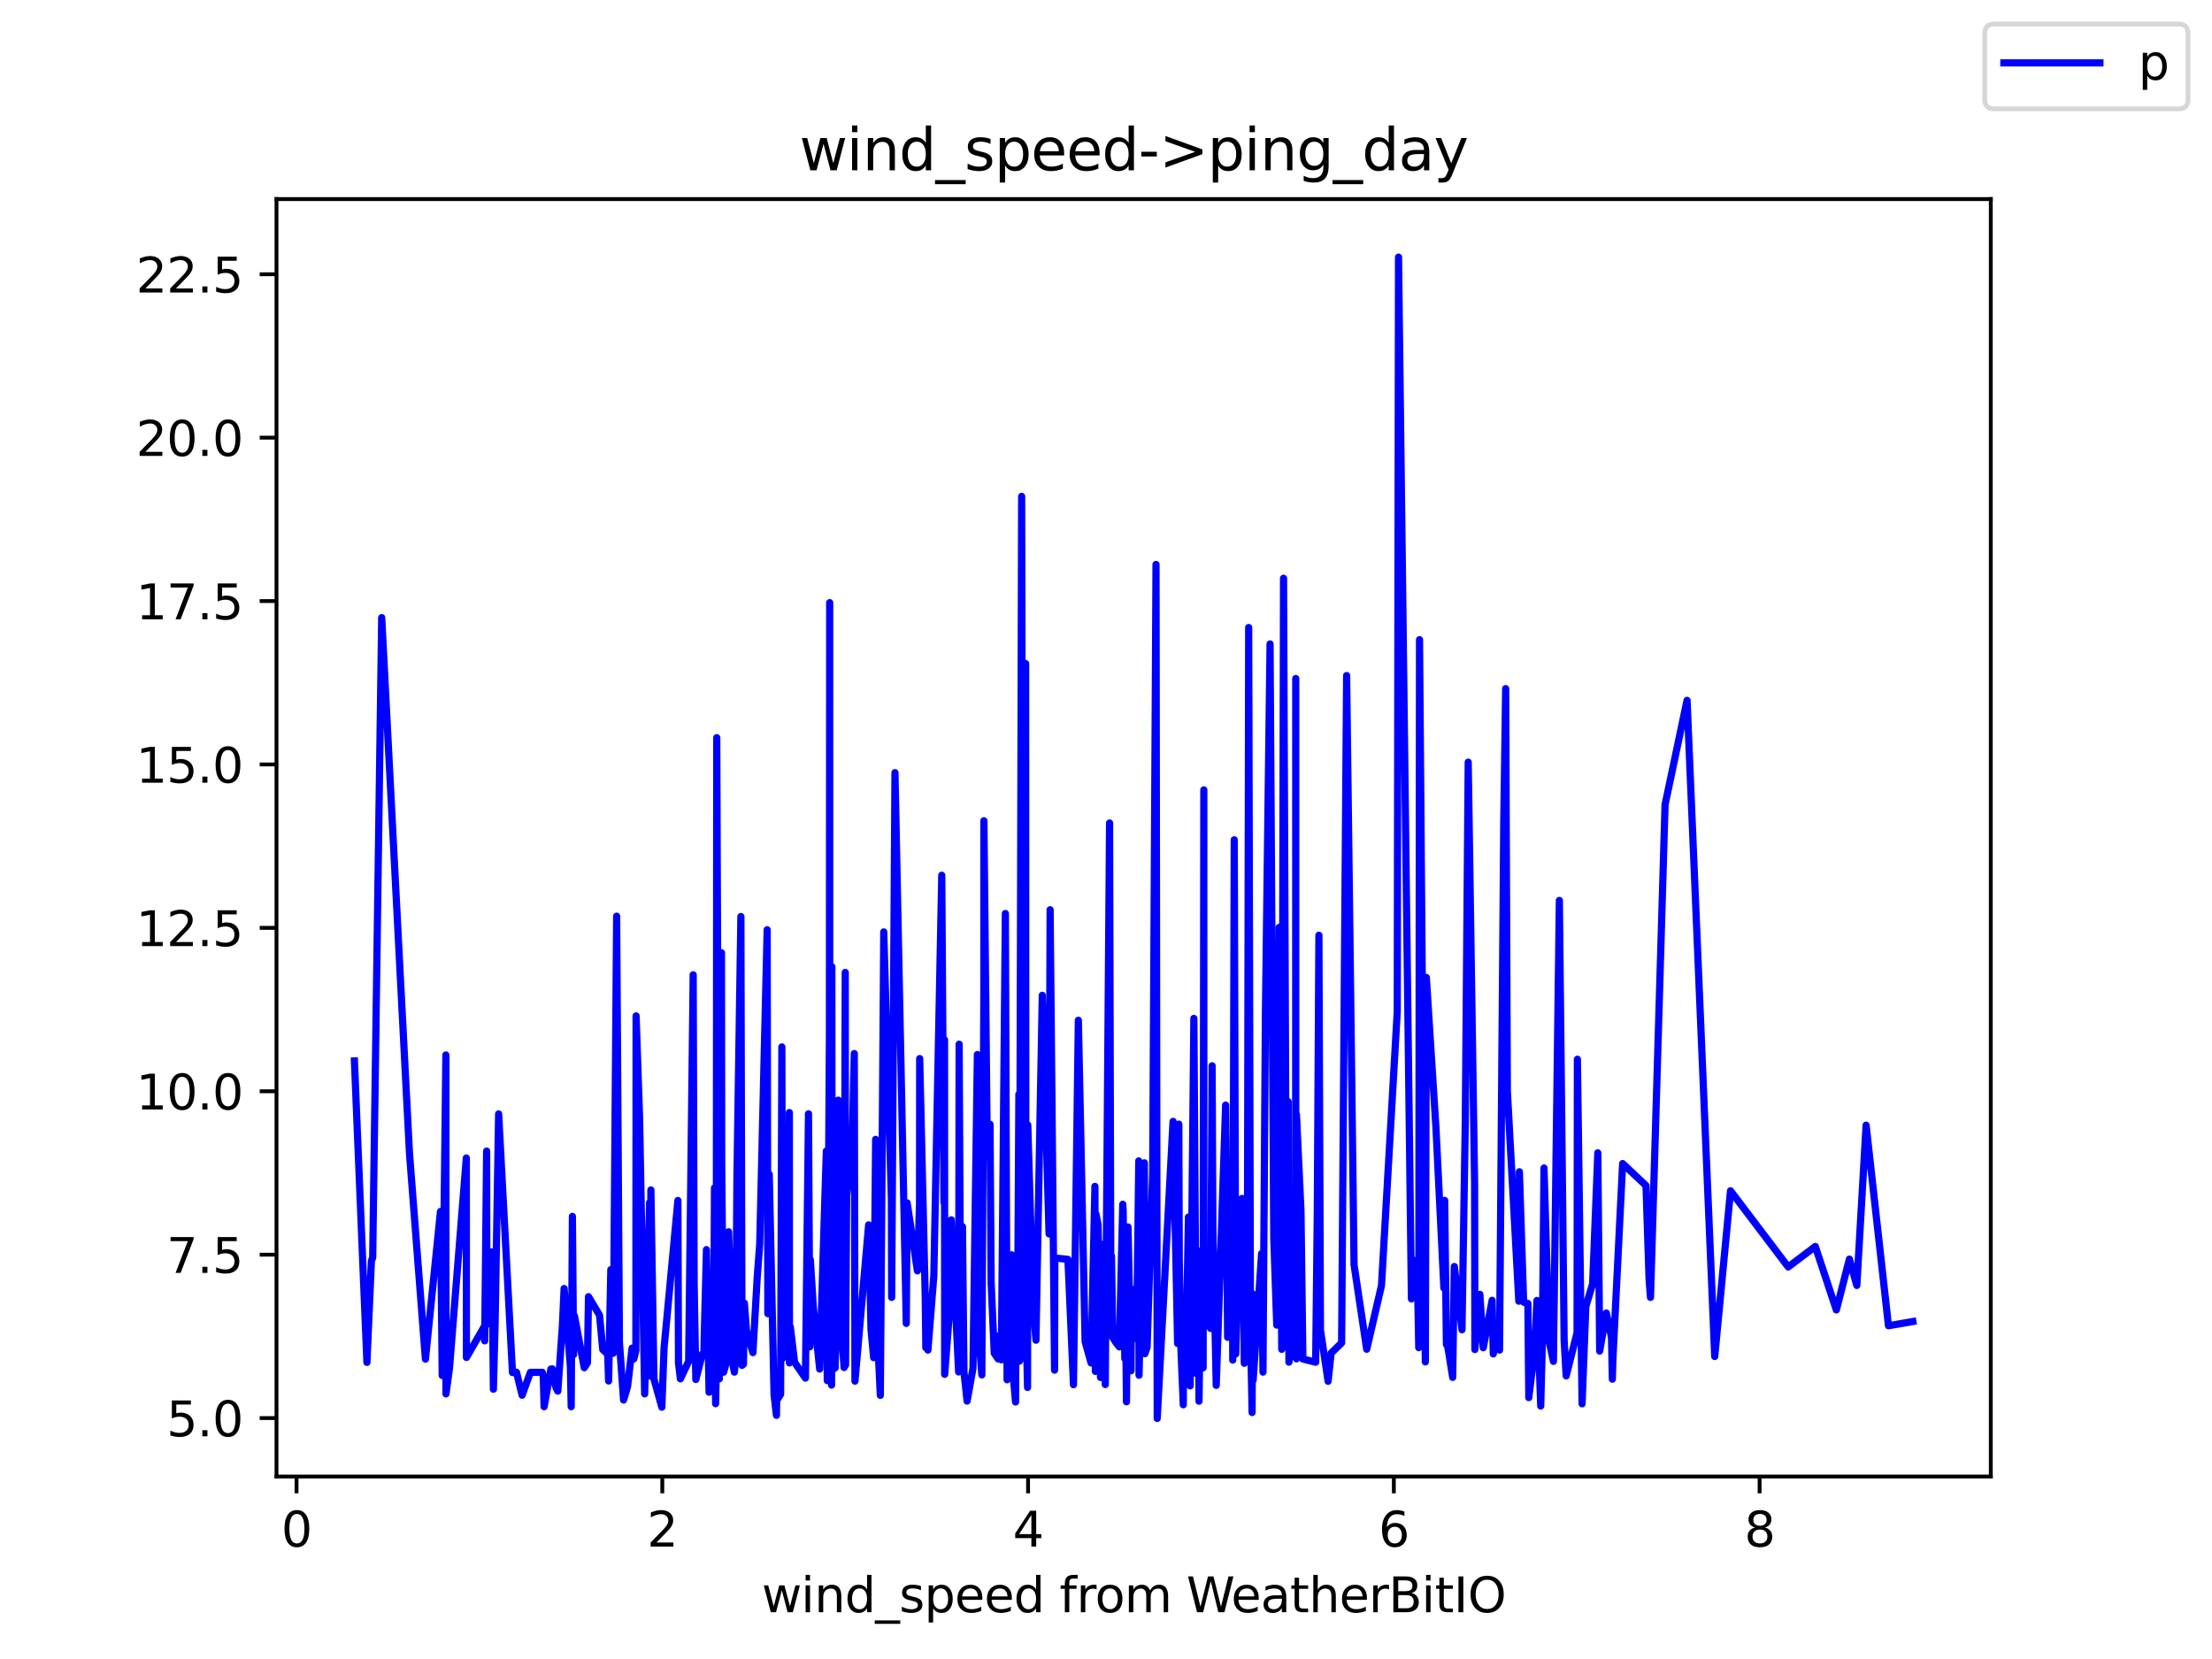 <?xml version="1.0" encoding="utf-8" standalone="no"?>
<!DOCTYPE svg PUBLIC "-//W3C//DTD SVG 1.1//EN"
  "http://www.w3.org/Graphics/SVG/1.1/DTD/svg11.dtd">
<svg height="345.6pt" version="1.1" viewBox="0 0 460.8 345.6" width="460.8pt" xmlns="http://www.w3.org/2000/svg" xmlns:xlink="http://www.w3.org/1999/xlink">
 <defs>
  <style type="text/css">*{stroke-linecap:butt;stroke-linejoin:round;}</style>
 </defs>
 <g id="figure_1">
  <g id="patch_1">
   <path d="M 0 345.6 
L 460.8 345.6 
L 460.8 0 
L 0 0 
z
" style="fill:#ffffff;"/>
  </g>
  <g id="axes_1">
   <g id="patch_2">
    <path d="M 57.6 307.584 
L 414.72 307.584 
L 414.72 41.472 
L 57.6 41.472 
z
" style="fill:#ffffff;"/>
   </g>
   <g id="matplotlib.axis_1">
    <g id="xtick_1">
     <g id="line2d_1">
      <defs>
       <path d="M 0 0 
L 0 3.5 
" id="m13aeeab96c" style="stroke:#000000;stroke-width:0.8;"/>
      </defs>
      <g>
       <use style="stroke:#000000;stroke-width:0.8;" x="61.773" xlink:href="#m13aeeab96c" y="307.584"/>
      </g>
     </g>
     <g id="text_1">
      <!-- 0 -->
      <g transform="translate(58.592 322.182)scale(0.1 -0.1)">
       <defs>
        <path d="M 2034 4250 
Q 1547 4250 1301 3770 
Q 1056 3291 1056 2328 
Q 1056 1369 1301 889 
Q 1547 409 2034 409 
Q 2525 409 2770 889 
Q 3016 1369 3016 2328 
Q 3016 3291 2770 3770 
Q 2525 4250 2034 4250 
z
M 2034 4750 
Q 2819 4750 3233 4129 
Q 3647 3509 3647 2328 
Q 3647 1150 3233 529 
Q 2819 -91 2034 -91 
Q 1250 -91 836 529 
Q 422 1150 422 2328 
Q 422 3509 836 4129 
Q 1250 4750 2034 4750 
z
" id="DejaVuSans-30" transform="scale(0.016)"/>
       </defs>
       <use xlink:href="#DejaVuSans-30"/>
      </g>
     </g>
    </g>
    <g id="xtick_2">
     <g id="line2d_2">
      <g>
       <use style="stroke:#000000;stroke-width:0.8;" x="137.969" xlink:href="#m13aeeab96c" y="307.584"/>
      </g>
     </g>
     <g id="text_2">
      <!-- 2 -->
      <g transform="translate(134.788 322.182)scale(0.1 -0.1)">
       <defs>
        <path d="M 1228 531 
L 3431 531 
L 3431 0 
L 469 0 
L 469 531 
Q 828 903 1448 1529 
Q 2069 2156 2228 2338 
Q 2531 2678 2651 2914 
Q 2772 3150 2772 3378 
Q 2772 3750 2511 3984 
Q 2250 4219 1831 4219 
Q 1534 4219 1204 4116 
Q 875 4013 500 3803 
L 500 4441 
Q 881 4594 1212 4672 
Q 1544 4750 1819 4750 
Q 2544 4750 2975 4387 
Q 3406 4025 3406 3419 
Q 3406 3131 3298 2873 
Q 3191 2616 2906 2266 
Q 2828 2175 2409 1742 
Q 1991 1309 1228 531 
z
" id="DejaVuSans-32" transform="scale(0.016)"/>
       </defs>
       <use xlink:href="#DejaVuSans-32"/>
      </g>
     </g>
    </g>
    <g id="xtick_3">
     <g id="line2d_3">
      <g>
       <use style="stroke:#000000;stroke-width:0.8;" x="214.165" xlink:href="#m13aeeab96c" y="307.584"/>
      </g>
     </g>
     <g id="text_3">
      <!-- 4 -->
      <g transform="translate(210.984 322.182)scale(0.1 -0.1)">
       <defs>
        <path d="M 2419 4116 
L 825 1625 
L 2419 1625 
L 2419 4116 
z
M 2253 4666 
L 3047 4666 
L 3047 1625 
L 3713 1625 
L 3713 1100 
L 3047 1100 
L 3047 0 
L 2419 0 
L 2419 1100 
L 313 1100 
L 313 1709 
L 2253 4666 
z
" id="DejaVuSans-34" transform="scale(0.016)"/>
       </defs>
       <use xlink:href="#DejaVuSans-34"/>
      </g>
     </g>
    </g>
    <g id="xtick_4">
     <g id="line2d_4">
      <g>
       <use style="stroke:#000000;stroke-width:0.8;" x="290.361" xlink:href="#m13aeeab96c" y="307.584"/>
      </g>
     </g>
     <g id="text_4">
      <!-- 6 -->
      <g transform="translate(287.18 322.182)scale(0.1 -0.1)">
       <defs>
        <path d="M 2113 2584 
Q 1688 2584 1439 2293 
Q 1191 2003 1191 1497 
Q 1191 994 1439 701 
Q 1688 409 2113 409 
Q 2538 409 2786 701 
Q 3034 994 3034 1497 
Q 3034 2003 2786 2293 
Q 2538 2584 2113 2584 
z
M 3366 4563 
L 3366 3988 
Q 3128 4100 2886 4159 
Q 2644 4219 2406 4219 
Q 1781 4219 1451 3797 
Q 1122 3375 1075 2522 
Q 1259 2794 1537 2939 
Q 1816 3084 2150 3084 
Q 2853 3084 3261 2657 
Q 3669 2231 3669 1497 
Q 3669 778 3244 343 
Q 2819 -91 2113 -91 
Q 1303 -91 875 529 
Q 447 1150 447 2328 
Q 447 3434 972 4092 
Q 1497 4750 2381 4750 
Q 2619 4750 2861 4703 
Q 3103 4656 3366 4563 
z
" id="DejaVuSans-36" transform="scale(0.016)"/>
       </defs>
       <use xlink:href="#DejaVuSans-36"/>
      </g>
     </g>
    </g>
    <g id="xtick_5">
     <g id="line2d_5">
      <g>
       <use style="stroke:#000000;stroke-width:0.8;" x="366.557" xlink:href="#m13aeeab96c" y="307.584"/>
      </g>
     </g>
     <g id="text_5">
      <!-- 8 -->
      <g transform="translate(363.376 322.182)scale(0.1 -0.1)">
       <defs>
        <path d="M 2034 2216 
Q 1584 2216 1326 1975 
Q 1069 1734 1069 1313 
Q 1069 891 1326 650 
Q 1584 409 2034 409 
Q 2484 409 2743 651 
Q 3003 894 3003 1313 
Q 3003 1734 2745 1975 
Q 2488 2216 2034 2216 
z
M 1403 2484 
Q 997 2584 770 2862 
Q 544 3141 544 3541 
Q 544 4100 942 4425 
Q 1341 4750 2034 4750 
Q 2731 4750 3128 4425 
Q 3525 4100 3525 3541 
Q 3525 3141 3298 2862 
Q 3072 2584 2669 2484 
Q 3125 2378 3379 2068 
Q 3634 1759 3634 1313 
Q 3634 634 3220 271 
Q 2806 -91 2034 -91 
Q 1263 -91 848 271 
Q 434 634 434 1313 
Q 434 1759 690 2068 
Q 947 2378 1403 2484 
z
M 1172 3481 
Q 1172 3119 1398 2916 
Q 1625 2713 2034 2713 
Q 2441 2713 2670 2916 
Q 2900 3119 2900 3481 
Q 2900 3844 2670 4047 
Q 2441 4250 2034 4250 
Q 1625 4250 1398 4047 
Q 1172 3844 1172 3481 
z
" id="DejaVuSans-38" transform="scale(0.016)"/>
       </defs>
       <use xlink:href="#DejaVuSans-38"/>
      </g>
     </g>
    </g>
    <g id="text_6">
     <!-- wind_speed from WeatherBitIO -->
     <g transform="translate(158.68 335.861)scale(0.1 -0.1)">
      <defs>
       <path d="M 269 3500 
L 844 3500 
L 1563 769 
L 2278 3500 
L 2956 3500 
L 3675 769 
L 4391 3500 
L 4966 3500 
L 4050 0 
L 3372 0 
L 2619 2869 
L 1863 0 
L 1184 0 
L 269 3500 
z
" id="DejaVuSans-77" transform="scale(0.016)"/>
       <path d="M 603 3500 
L 1178 3500 
L 1178 0 
L 603 0 
L 603 3500 
z
M 603 4863 
L 1178 4863 
L 1178 4134 
L 603 4134 
L 603 4863 
z
" id="DejaVuSans-69" transform="scale(0.016)"/>
       <path d="M 3513 2113 
L 3513 0 
L 2938 0 
L 2938 2094 
Q 2938 2591 2744 2837 
Q 2550 3084 2163 3084 
Q 1697 3084 1428 2787 
Q 1159 2491 1159 1978 
L 1159 0 
L 581 0 
L 581 3500 
L 1159 3500 
L 1159 2956 
Q 1366 3272 1645 3428 
Q 1925 3584 2291 3584 
Q 2894 3584 3203 3211 
Q 3513 2838 3513 2113 
z
" id="DejaVuSans-6e" transform="scale(0.016)"/>
       <path d="M 2906 2969 
L 2906 4863 
L 3481 4863 
L 3481 0 
L 2906 0 
L 2906 525 
Q 2725 213 2448 61 
Q 2172 -91 1784 -91 
Q 1150 -91 751 415 
Q 353 922 353 1747 
Q 353 2572 751 3078 
Q 1150 3584 1784 3584 
Q 2172 3584 2448 3432 
Q 2725 3281 2906 2969 
z
M 947 1747 
Q 947 1113 1208 752 
Q 1469 391 1925 391 
Q 2381 391 2643 752 
Q 2906 1113 2906 1747 
Q 2906 2381 2643 2742 
Q 2381 3103 1925 3103 
Q 1469 3103 1208 2742 
Q 947 2381 947 1747 
z
" id="DejaVuSans-64" transform="scale(0.016)"/>
       <path d="M 3263 -1063 
L 3263 -1509 
L -63 -1509 
L -63 -1063 
L 3263 -1063 
z
" id="DejaVuSans-5f" transform="scale(0.016)"/>
       <path d="M 2834 3397 
L 2834 2853 
Q 2591 2978 2328 3040 
Q 2066 3103 1784 3103 
Q 1356 3103 1142 2972 
Q 928 2841 928 2578 
Q 928 2378 1081 2264 
Q 1234 2150 1697 2047 
L 1894 2003 
Q 2506 1872 2764 1633 
Q 3022 1394 3022 966 
Q 3022 478 2636 193 
Q 2250 -91 1575 -91 
Q 1294 -91 989 -36 
Q 684 19 347 128 
L 347 722 
Q 666 556 975 473 
Q 1284 391 1588 391 
Q 1994 391 2212 530 
Q 2431 669 2431 922 
Q 2431 1156 2273 1281 
Q 2116 1406 1581 1522 
L 1381 1569 
Q 847 1681 609 1914 
Q 372 2147 372 2553 
Q 372 3047 722 3315 
Q 1072 3584 1716 3584 
Q 2034 3584 2315 3537 
Q 2597 3491 2834 3397 
z
" id="DejaVuSans-73" transform="scale(0.016)"/>
       <path d="M 1159 525 
L 1159 -1331 
L 581 -1331 
L 581 3500 
L 1159 3500 
L 1159 2969 
Q 1341 3281 1617 3432 
Q 1894 3584 2278 3584 
Q 2916 3584 3314 3078 
Q 3713 2572 3713 1747 
Q 3713 922 3314 415 
Q 2916 -91 2278 -91 
Q 1894 -91 1617 61 
Q 1341 213 1159 525 
z
M 3116 1747 
Q 3116 2381 2855 2742 
Q 2594 3103 2138 3103 
Q 1681 3103 1420 2742 
Q 1159 2381 1159 1747 
Q 1159 1113 1420 752 
Q 1681 391 2138 391 
Q 2594 391 2855 752 
Q 3116 1113 3116 1747 
z
" id="DejaVuSans-70" transform="scale(0.016)"/>
       <path d="M 3597 1894 
L 3597 1613 
L 953 1613 
Q 991 1019 1311 708 
Q 1631 397 2203 397 
Q 2534 397 2845 478 
Q 3156 559 3463 722 
L 3463 178 
Q 3153 47 2828 -22 
Q 2503 -91 2169 -91 
Q 1331 -91 842 396 
Q 353 884 353 1716 
Q 353 2575 817 3079 
Q 1281 3584 2069 3584 
Q 2775 3584 3186 3129 
Q 3597 2675 3597 1894 
z
M 3022 2063 
Q 3016 2534 2758 2815 
Q 2500 3097 2075 3097 
Q 1594 3097 1305 2825 
Q 1016 2553 972 2059 
L 3022 2063 
z
" id="DejaVuSans-65" transform="scale(0.016)"/>
       <path id="DejaVuSans-20" transform="scale(0.016)"/>
       <path d="M 2375 4863 
L 2375 4384 
L 1825 4384 
Q 1516 4384 1395 4259 
Q 1275 4134 1275 3809 
L 1275 3500 
L 2222 3500 
L 2222 3053 
L 1275 3053 
L 1275 0 
L 697 0 
L 697 3053 
L 147 3053 
L 147 3500 
L 697 3500 
L 697 3744 
Q 697 4328 969 4595 
Q 1241 4863 1831 4863 
L 2375 4863 
z
" id="DejaVuSans-66" transform="scale(0.016)"/>
       <path d="M 2631 2963 
Q 2534 3019 2420 3045 
Q 2306 3072 2169 3072 
Q 1681 3072 1420 2755 
Q 1159 2438 1159 1844 
L 1159 0 
L 581 0 
L 581 3500 
L 1159 3500 
L 1159 2956 
Q 1341 3275 1631 3429 
Q 1922 3584 2338 3584 
Q 2397 3584 2469 3576 
Q 2541 3569 2628 3553 
L 2631 2963 
z
" id="DejaVuSans-72" transform="scale(0.016)"/>
       <path d="M 1959 3097 
Q 1497 3097 1228 2736 
Q 959 2375 959 1747 
Q 959 1119 1226 758 
Q 1494 397 1959 397 
Q 2419 397 2687 759 
Q 2956 1122 2956 1747 
Q 2956 2369 2687 2733 
Q 2419 3097 1959 3097 
z
M 1959 3584 
Q 2709 3584 3137 3096 
Q 3566 2609 3566 1747 
Q 3566 888 3137 398 
Q 2709 -91 1959 -91 
Q 1206 -91 779 398 
Q 353 888 353 1747 
Q 353 2609 779 3096 
Q 1206 3584 1959 3584 
z
" id="DejaVuSans-6f" transform="scale(0.016)"/>
       <path d="M 3328 2828 
Q 3544 3216 3844 3400 
Q 4144 3584 4550 3584 
Q 5097 3584 5394 3201 
Q 5691 2819 5691 2113 
L 5691 0 
L 5113 0 
L 5113 2094 
Q 5113 2597 4934 2840 
Q 4756 3084 4391 3084 
Q 3944 3084 3684 2787 
Q 3425 2491 3425 1978 
L 3425 0 
L 2847 0 
L 2847 2094 
Q 2847 2600 2669 2842 
Q 2491 3084 2119 3084 
Q 1678 3084 1418 2786 
Q 1159 2488 1159 1978 
L 1159 0 
L 581 0 
L 581 3500 
L 1159 3500 
L 1159 2956 
Q 1356 3278 1631 3431 
Q 1906 3584 2284 3584 
Q 2666 3584 2933 3390 
Q 3200 3197 3328 2828 
z
" id="DejaVuSans-6d" transform="scale(0.016)"/>
       <path d="M 213 4666 
L 850 4666 
L 1831 722 
L 2809 4666 
L 3519 4666 
L 4500 722 
L 5478 4666 
L 6119 4666 
L 4947 0 
L 4153 0 
L 3169 4050 
L 2175 0 
L 1381 0 
L 213 4666 
z
" id="DejaVuSans-57" transform="scale(0.016)"/>
       <path d="M 2194 1759 
Q 1497 1759 1228 1600 
Q 959 1441 959 1056 
Q 959 750 1161 570 
Q 1363 391 1709 391 
Q 2188 391 2477 730 
Q 2766 1069 2766 1631 
L 2766 1759 
L 2194 1759 
z
M 3341 1997 
L 3341 0 
L 2766 0 
L 2766 531 
Q 2569 213 2275 61 
Q 1981 -91 1556 -91 
Q 1019 -91 701 211 
Q 384 513 384 1019 
Q 384 1609 779 1909 
Q 1175 2209 1959 2209 
L 2766 2209 
L 2766 2266 
Q 2766 2663 2505 2880 
Q 2244 3097 1772 3097 
Q 1472 3097 1187 3025 
Q 903 2953 641 2809 
L 641 3341 
Q 956 3463 1253 3523 
Q 1550 3584 1831 3584 
Q 2591 3584 2966 3190 
Q 3341 2797 3341 1997 
z
" id="DejaVuSans-61" transform="scale(0.016)"/>
       <path d="M 1172 4494 
L 1172 3500 
L 2356 3500 
L 2356 3053 
L 1172 3053 
L 1172 1153 
Q 1172 725 1289 603 
Q 1406 481 1766 481 
L 2356 481 
L 2356 0 
L 1766 0 
Q 1100 0 847 248 
Q 594 497 594 1153 
L 594 3053 
L 172 3053 
L 172 3500 
L 594 3500 
L 594 4494 
L 1172 4494 
z
" id="DejaVuSans-74" transform="scale(0.016)"/>
       <path d="M 3513 2113 
L 3513 0 
L 2938 0 
L 2938 2094 
Q 2938 2591 2744 2837 
Q 2550 3084 2163 3084 
Q 1697 3084 1428 2787 
Q 1159 2491 1159 1978 
L 1159 0 
L 581 0 
L 581 4863 
L 1159 4863 
L 1159 2956 
Q 1366 3272 1645 3428 
Q 1925 3584 2291 3584 
Q 2894 3584 3203 3211 
Q 3513 2838 3513 2113 
z
" id="DejaVuSans-68" transform="scale(0.016)"/>
       <path d="M 1259 2228 
L 1259 519 
L 2272 519 
Q 2781 519 3026 730 
Q 3272 941 3272 1375 
Q 3272 1813 3026 2020 
Q 2781 2228 2272 2228 
L 1259 2228 
z
M 1259 4147 
L 1259 2741 
L 2194 2741 
Q 2656 2741 2882 2914 
Q 3109 3088 3109 3444 
Q 3109 3797 2882 3972 
Q 2656 4147 2194 4147 
L 1259 4147 
z
M 628 4666 
L 2241 4666 
Q 2963 4666 3353 4366 
Q 3744 4066 3744 3513 
Q 3744 3084 3544 2831 
Q 3344 2578 2956 2516 
Q 3422 2416 3680 2098 
Q 3938 1781 3938 1306 
Q 3938 681 3513 340 
Q 3088 0 2303 0 
L 628 0 
L 628 4666 
z
" id="DejaVuSans-42" transform="scale(0.016)"/>
       <path d="M 628 4666 
L 1259 4666 
L 1259 0 
L 628 0 
L 628 4666 
z
" id="DejaVuSans-49" transform="scale(0.016)"/>
       <path d="M 2522 4238 
Q 1834 4238 1429 3725 
Q 1025 3213 1025 2328 
Q 1025 1447 1429 934 
Q 1834 422 2522 422 
Q 3209 422 3611 934 
Q 4013 1447 4013 2328 
Q 4013 3213 3611 3725 
Q 3209 4238 2522 4238 
z
M 2522 4750 
Q 3503 4750 4090 4092 
Q 4678 3434 4678 2328 
Q 4678 1225 4090 567 
Q 3503 -91 2522 -91 
Q 1538 -91 948 565 
Q 359 1222 359 2328 
Q 359 3434 948 4092 
Q 1538 4750 2522 4750 
z
" id="DejaVuSans-4f" transform="scale(0.016)"/>
      </defs>
      <use xlink:href="#DejaVuSans-77"/>
      <use x="81.787" xlink:href="#DejaVuSans-69"/>
      <use x="109.57" xlink:href="#DejaVuSans-6e"/>
      <use x="172.949" xlink:href="#DejaVuSans-64"/>
      <use x="236.426" xlink:href="#DejaVuSans-5f"/>
      <use x="286.426" xlink:href="#DejaVuSans-73"/>
      <use x="338.525" xlink:href="#DejaVuSans-70"/>
      <use x="402.002" xlink:href="#DejaVuSans-65"/>
      <use x="463.525" xlink:href="#DejaVuSans-65"/>
      <use x="525.049" xlink:href="#DejaVuSans-64"/>
      <use x="588.525" xlink:href="#DejaVuSans-20"/>
      <use x="620.312" xlink:href="#DejaVuSans-66"/>
      <use x="655.518" xlink:href="#DejaVuSans-72"/>
      <use x="694.381" xlink:href="#DejaVuSans-6f"/>
      <use x="755.562" xlink:href="#DejaVuSans-6d"/>
      <use x="852.975" xlink:href="#DejaVuSans-20"/>
      <use x="884.762" xlink:href="#DejaVuSans-57"/>
      <use x="977.764" xlink:href="#DejaVuSans-65"/>
      <use x="1039.287" xlink:href="#DejaVuSans-61"/>
      <use x="1100.566" xlink:href="#DejaVuSans-74"/>
      <use x="1139.775" xlink:href="#DejaVuSans-68"/>
      <use x="1203.154" xlink:href="#DejaVuSans-65"/>
      <use x="1264.678" xlink:href="#DejaVuSans-72"/>
      <use x="1305.791" xlink:href="#DejaVuSans-42"/>
      <use x="1374.395" xlink:href="#DejaVuSans-69"/>
      <use x="1402.178" xlink:href="#DejaVuSans-74"/>
      <use x="1441.387" xlink:href="#DejaVuSans-49"/>
      <use x="1470.879" xlink:href="#DejaVuSans-4f"/>
     </g>
    </g>
   </g>
   <g id="matplotlib.axis_2">
    <g id="ytick_1">
     <g id="line2d_6">
      <defs>
       <path d="M 0 0 
L -3.5 0 
" id="md3e35b56b6" style="stroke:#000000;stroke-width:0.8;"/>
      </defs>
      <g>
       <use style="stroke:#000000;stroke-width:0.8;" x="57.6" xlink:href="#md3e35b56b6" y="295.406"/>
      </g>
     </g>
     <g id="text_7">
      <!-- 5.0 -->
      <g transform="translate(34.697 299.206)scale(0.1 -0.1)">
       <defs>
        <path d="M 691 4666 
L 3169 4666 
L 3169 4134 
L 1269 4134 
L 1269 2991 
Q 1406 3038 1543 3061 
Q 1681 3084 1819 3084 
Q 2600 3084 3056 2656 
Q 3513 2228 3513 1497 
Q 3513 744 3044 326 
Q 2575 -91 1722 -91 
Q 1428 -91 1123 -41 
Q 819 9 494 109 
L 494 744 
Q 775 591 1075 516 
Q 1375 441 1709 441 
Q 2250 441 2565 725 
Q 2881 1009 2881 1497 
Q 2881 1984 2565 2268 
Q 2250 2553 1709 2553 
Q 1456 2553 1204 2497 
Q 953 2441 691 2322 
L 691 4666 
z
" id="DejaVuSans-35" transform="scale(0.016)"/>
        <path d="M 684 794 
L 1344 794 
L 1344 0 
L 684 0 
L 684 794 
z
" id="DejaVuSans-2e" transform="scale(0.016)"/>
       </defs>
       <use xlink:href="#DejaVuSans-35"/>
       <use x="63.623" xlink:href="#DejaVuSans-2e"/>
       <use x="95.41" xlink:href="#DejaVuSans-30"/>
      </g>
     </g>
    </g>
    <g id="ytick_2">
     <g id="line2d_7">
      <g>
       <use style="stroke:#000000;stroke-width:0.8;" x="57.6" xlink:href="#md3e35b56b6" y="261.368"/>
      </g>
     </g>
     <g id="text_8">
      <!-- 7.5 -->
      <g transform="translate(34.697 265.167)scale(0.1 -0.1)">
       <defs>
        <path d="M 525 4666 
L 3525 4666 
L 3525 4397 
L 1831 0 
L 1172 0 
L 2766 4134 
L 525 4134 
L 525 4666 
z
" id="DejaVuSans-37" transform="scale(0.016)"/>
       </defs>
       <use xlink:href="#DejaVuSans-37"/>
       <use x="63.623" xlink:href="#DejaVuSans-2e"/>
       <use x="95.41" xlink:href="#DejaVuSans-35"/>
      </g>
     </g>
    </g>
    <g id="ytick_3">
     <g id="line2d_8">
      <g>
       <use style="stroke:#000000;stroke-width:0.8;" x="57.6" xlink:href="#md3e35b56b6" y="227.329"/>
      </g>
     </g>
     <g id="text_9">
      <!-- 10.0 -->
      <g transform="translate(28.334 231.128)scale(0.1 -0.1)">
       <defs>
        <path d="M 794 531 
L 1825 531 
L 1825 4091 
L 703 3866 
L 703 4441 
L 1819 4666 
L 2450 4666 
L 2450 531 
L 3481 531 
L 3481 0 
L 794 0 
L 794 531 
z
" id="DejaVuSans-31" transform="scale(0.016)"/>
       </defs>
       <use xlink:href="#DejaVuSans-31"/>
       <use x="63.623" xlink:href="#DejaVuSans-30"/>
       <use x="127.246" xlink:href="#DejaVuSans-2e"/>
       <use x="159.033" xlink:href="#DejaVuSans-30"/>
      </g>
     </g>
    </g>
    <g id="ytick_4">
     <g id="line2d_9">
      <g>
       <use style="stroke:#000000;stroke-width:0.8;" x="57.6" xlink:href="#md3e35b56b6" y="193.29"/>
      </g>
     </g>
     <g id="text_10">
      <!-- 12.5 -->
      <g transform="translate(28.334 197.089)scale(0.1 -0.1)">
       <use xlink:href="#DejaVuSans-31"/>
       <use x="63.623" xlink:href="#DejaVuSans-32"/>
       <use x="127.246" xlink:href="#DejaVuSans-2e"/>
       <use x="159.033" xlink:href="#DejaVuSans-35"/>
      </g>
     </g>
    </g>
    <g id="ytick_5">
     <g id="line2d_10">
      <g>
       <use style="stroke:#000000;stroke-width:0.8;" x="57.6" xlink:href="#md3e35b56b6" y="159.251"/>
      </g>
     </g>
     <g id="text_11">
      <!-- 15.0 -->
      <g transform="translate(28.334 163.051)scale(0.1 -0.1)">
       <use xlink:href="#DejaVuSans-31"/>
       <use x="63.623" xlink:href="#DejaVuSans-35"/>
       <use x="127.246" xlink:href="#DejaVuSans-2e"/>
       <use x="159.033" xlink:href="#DejaVuSans-30"/>
      </g>
     </g>
    </g>
    <g id="ytick_6">
     <g id="line2d_11">
      <g>
       <use style="stroke:#000000;stroke-width:0.8;" x="57.6" xlink:href="#md3e35b56b6" y="125.213"/>
      </g>
     </g>
     <g id="text_12">
      <!-- 17.5 -->
      <g transform="translate(28.334 129.012)scale(0.1 -0.1)">
       <use xlink:href="#DejaVuSans-31"/>
       <use x="63.623" xlink:href="#DejaVuSans-37"/>
       <use x="127.246" xlink:href="#DejaVuSans-2e"/>
       <use x="159.033" xlink:href="#DejaVuSans-35"/>
      </g>
     </g>
    </g>
    <g id="ytick_7">
     <g id="line2d_12">
      <g>
       <use style="stroke:#000000;stroke-width:0.8;" x="57.6" xlink:href="#md3e35b56b6" y="91.174"/>
      </g>
     </g>
     <g id="text_13">
      <!-- 20.0 -->
      <g transform="translate(28.334 94.973)scale(0.1 -0.1)">
       <use xlink:href="#DejaVuSans-32"/>
       <use x="63.623" xlink:href="#DejaVuSans-30"/>
       <use x="127.246" xlink:href="#DejaVuSans-2e"/>
       <use x="159.033" xlink:href="#DejaVuSans-30"/>
      </g>
     </g>
    </g>
    <g id="ytick_8">
     <g id="line2d_13">
      <g>
       <use style="stroke:#000000;stroke-width:0.8;" x="57.6" xlink:href="#md3e35b56b6" y="57.135"/>
      </g>
     </g>
     <g id="text_14">
      <!-- 22.5 -->
      <g transform="translate(28.334 60.934)scale(0.1 -0.1)">
       <use xlink:href="#DejaVuSans-32"/>
       <use x="63.623" xlink:href="#DejaVuSans-32"/>
       <use x="127.246" xlink:href="#DejaVuSans-2e"/>
       <use x="159.033" xlink:href="#DejaVuSans-35"/>
      </g>
     </g>
    </g>
   </g>
   <g id="line2d_14">
    <path clip-path="url(#p9e512b8966)" d="M 73.833 221.011 
L 76.437 283.806 
L 77.368 262.688 
L 77.637 261.98 
L 79.516 128.657 
L 85.303 240.264 
L 88.625 283.139 
L 91.757 252.368 
L 92.12 286.543 
L 92.885 219.772 
L 92.903 290.369 
L 93.632 285.018 
L 97.142 241.23 
L 97.167 282.785 
L 100.885 276.331 
L 100.97 279.326 
L 101.375 239.787 
L 101.431 275.882 
L 102.426 274.738 
L 102.491 260.782 
L 102.782 289.402 
L 103.143 275.487 
L 103.874 232.053 
L 106.76 285.93 
L 107.592 285.862 
L 108.764 290.655 
L 110.489 285.889 
L 112.965 285.875 
L 113.165 286.665 
L 113.348 293.037 
L 114.76 285.208 
L 115.039 285.154 
L 115.823 289.075 
L 116.204 289.797 
L 117.162 276.086 
L 117.515 268.42 
L 118.822 284.677 
L 118.99 293.037 
L 119.241 253.389 
L 119.488 282.199 
L 119.668 274.139 
L 121.71 284.922 
L 122.372 283.901 
L 122.591 270.122 
L 124.891 273.976 
L 125.562 281.137 
L 126.597 282.104 
L 126.785 287.686 
L 127.241 264.499 
L 127.75 281.9 
L 128.459 190.853 
L 129.035 279.612 
L 129.902 291.648 
L 130.732 288.871 
L 131.669 280.851 
L 131.835 281.423 
L 131.851 282.989 
L 132.04 283.098 
L 132.463 281.328 
L 132.511 211.63 
L 133.243 233.075 
L 134.296 290.369 
L 135.328 250.53 
L 135.475 286.652 
L 135.591 247.888 
L 136.229 287.264 
L 137.876 293.146 
L 138.338 280.783 
L 141.219 250.08 
L 141.342 283.874 
L 141.736 287.237 
L 143.458 283.574 
L 144.404 203.066 
L 144.603 267.386 
L 144.956 287.373 
L 146.322 282.036 
L 146.645 282.281 
L 146.671 279.667 
L 147.167 260.319 
L 147.712 290.028 
L 147.741 288.435 
L 147.949 278.959 
L 148.66 283.806 
L 148.841 247.466 
L 149.073 292.411 
L 149.21 285.222 
L 149.313 153.669 
L 149.84 287.251 
L 149.896 275.936 
L 149.957 257.582 
L 150.298 198.478 
L 150.344 242.265 
L 150.742 285.848 
L 151.75 282.295 
L 151.782 256.602 
L 152.691 284.323 
L 152.979 285.835 
L 153.257 282.812 
L 153.512 245.628 
L 154.34 190.935 
L 154.579 284.432 
L 154.876 284.174 
L 155.065 271.47 
L 155.5 277.148 
L 156.843 281.777 
L 157.74 266.119 
L 158.266 259.121 
L 159.813 193.685 
L 159.953 273.662 
L 160.247 244.621 
L 161.251 290.586 
L 161.75 294.848 
L 161.841 287.033 
L 162.014 291.417 
L 162.615 290.45 
L 162.875 218.098 
L 163.024 282.962 
L 163.218 244.035 
L 163.745 247.044 
L 164.039 281.192 
L 164.438 231.768 
L 164.457 283.915 
L 164.638 276.426 
L 165.523 283.779 
L 167.786 287.087 
L 168.424 232.013 
L 168.704 280.565 
L 168.806 262.443 
L 169.422 272.178 
L 170.75 285.195 
L 172.138 239.801 
L 172.333 287.605 
L 172.783 215.756 
L 172.841 125.539 
L 172.845 283.901 
L 173.229 288.544 
L 173.291 201.378 
L 173.345 283.152 
L 173.439 233.81 
L 173.493 285.263 
L 173.972 284.963 
L 173.986 283.466 
L 174.375 274.357 
L 174.608 229.181 
L 174.874 271.743 
L 175.842 284.882 
L 176.081 202.576 
L 176.144 284.378 
L 176.375 249.168 
L 177.383 238.902 
L 177.393 244.28 
L 177.966 219.473 
L 178.104 287.714 
L 180.954 255.159 
L 181.447 276.93 
L 181.995 282.826 
L 182.413 237.35 
L 182.611 274.275 
L 183.389 290.682 
L 184.106 194.134 
L 185.698 249.999 
L 185.749 270.272 
L 186.438 160.953 
L 188.794 275.691 
L 188.974 250.584 
L 191.115 264.744 
L 191.556 250.761 
L 191.588 220.521 
L 192.747 270.34 
L 192.87 280.756 
L 193.196 276.154 
L 193.301 281.246 
L 194.53 265.82 
L 196.185 182.33 
L 196.643 250.543 
L 196.764 216.6 
L 196.793 286.298 
L 197.671 274.847 
L 197.761 267.849 
L 198.169 254.111 
L 199.695 285.794 
L 199.805 217.526 
L 200.126 276.767 
L 200.499 255.527 
L 200.811 285.835 
L 201.462 291.866 
L 202.687 285.031 
L 203.606 219.677 
L 203.898 277.91 
L 204.535 286.42 
L 204.96 206.116 
L 204.968 170.974 
L 205.686 240.999 
L 206.242 234.218 
L 206.47 267.086 
L 207.121 281.9 
L 207.934 283.098 
L 208.15 278.224 
L 208.594 283.275 
L 209.436 190.295 
L 209.796 287.428 
L 210.408 282.267 
L 210.507 271.375 
L 210.719 261.395 
L 211.129 287.237 
L 211.558 292.057 
L 211.616 281.75 
L 211.845 283.043 
L 211.941 282.118 
L 212.25 227.955 
L 212.352 283.561 
L 212.828 103.401 
L 213.19 282.907 
L 213.657 138.229 
L 213.703 273.703 
L 214.057 289.034 
L 214.105 234.354 
L 215.254 272.478 
L 215.81 279.19 
L 217.124 207.341 
L 218.537 257.051 
L 218.758 189.519 
L 219.685 285.426 
L 219.743 262.062 
L 222.473 262.348 
L 223.623 288.462 
L 224.641 212.542 
L 226.05 279.503 
L 227.292 283.928 
L 228.092 247.139 
L 228.187 285.685 
L 228.315 252.94 
L 228.751 255.104 
L 229.259 286.951 
L 229.454 259.203 
L 230.248 288.422 
L 231.144 171.451 
L 231.388 262.838 
L 231.54 261.654 
L 231.811 278.605 
L 232.398 279.571 
L 233.176 280.579 
L 233.89 250.87 
L 233.977 252.3 
L 234.313 283.016 
L 234.564 282.417 
L 234.665 292.016 
L 234.988 255.595 
L 235.617 285.549 
L 235.698 268.529 
L 236.42 278.836 
L 236.82 275.31 
L 237.227 241.843 
L 237.279 286.488 
L 238.401 242.238 
L 238.496 281.995 
L 238.96 280.674 
L 240.126 244.375 
L 240.82 117.588 
L 241.067 295.488 
L 244.369 233.606 
L 245.318 279.871 
L 245.567 234.177 
L 245.657 261.994 
L 246.002 280.906 
L 246.503 292.642 
L 246.553 278.482 
L 247.081 281.791 
L 247.571 253.539 
L 247.744 265.82 
L 247.935 288.707 
L 248.707 212.148 
L 249.195 286.107 
L 249.722 279.912 
L 249.772 291.894 
L 250.208 260.564 
L 250.631 284.936 
L 250.778 164.548 
L 250.782 274.003 
L 252.187 276.739 
L 252.504 222.019 
L 252.52 224.973 
L 252.667 255.622 
L 253.362 288.599 
L 255.322 230.202 
L 255.737 278.591 
L 256.096 245.723 
L 256.192 262.947 
L 256.591 265.221 
L 256.695 250.394 
L 256.803 283.329 
L 257.115 174.95 
L 257.435 282.063 
L 257.674 270.422 
L 258.555 271.661 
L 258.718 249.658 
L 259.212 283.997 
L 259.437 249.658 
L 259.83 278.932 
L 260.122 130.727 
L 260.495 277.202 
L 260.836 294.249 
L 260.92 269.51 
L 261.055 287.509 
L 262.814 261.15 
L 263.101 285.835 
L 263.615 210.555 
L 264.578 134.144 
L 265.349 257.964 
L 265.971 276.045 
L 266.487 193.181 
L 267.008 281.083 
L 267.386 120.461 
L 267.948 256.616 
L 268.352 229.507 
L 268.51 283.765 
L 269.376 276.222 
L 269.906 273.948 
L 269.927 141.347 
L 269.929 267.849 
L 270.072 283.071 
L 270.077 232.176 
L 271.015 252.164 
L 271.412 283.098 
L 274.078 283.779 
L 274.418 252.409 
L 274.751 194.829 
L 275.074 277.066 
L 276.666 287.741 
L 277.298 281.873 
L 279.483 279.762 
L 280.527 140.734 
L 282.075 263.492 
L 284.709 281.069 
L 287.789 267.808 
L 291.072 210.732 
L 291.337 53.568 
L 294.025 270.585 
L 294.443 262.511 
L 295.241 264.227 
L 295.552 280.742 
L 295.713 133.259 
L 296.925 283.711 
L 297.13 203.624 
L 299.136 234.981 
L 300.785 268.311 
L 300.953 250.067 
L 301.316 280.075 
L 301.593 280.511 
L 302.619 286.937 
L 302.958 263.832 
L 304.56 277.012 
L 305.244 233.851 
L 305.855 158.775 
L 307.185 246.391 
L 307.244 281.124 
L 308.28 269.632 
L 308.988 280.756 
L 310.834 270.885 
L 311.081 282.05 
L 311.3 280.715 
L 312.337 279.544 
L 312.381 281.246 
L 313.258 171.424 
L 313.658 143.444 
L 314.008 227.261 
L 316.397 271.062 
L 316.518 244.103 
L 317.4 271.252 
L 318.284 271.538 
L 318.474 291.145 
L 319.62 281.845 
L 320.18 270.912 
L 320.96 292.901 
L 321.293 279.803 
L 321.644 243.313 
L 322.72 279.435 
L 323.605 283.602 
L 324.843 187.572 
L 325.837 279.149 
L 326.263 286.624 
L 328.533 277.611 
L 328.598 220.657 
L 329.576 292.438 
L 330.357 272.178 
L 331.775 267.44 
L 332.855 240.155 
L 333.242 281.45 
L 334.623 273.526 
L 335.705 278.605 
L 335.883 287.305 
L 335.979 283.506 
L 338.023 242.388 
L 342.892 246.976 
L 343.532 266.501 
L 343.827 270.272 
L 346.863 167.625 
L 351.447 145.895 
L 357.209 282.581 
L 360.498 248.065 
L 372.514 263.927 
L 378.163 259.666 
L 382.544 272.886 
L 385.263 262.293 
L 386.809 267.78 
L 388.742 234.395 
L 393.403 276.181 
L 398.487 275.296 
L 398.487 275.296 
" style="fill:none;stroke:#0000ff;stroke-linecap:square;stroke-width:1.5;"/>
   </g>
   <g id="patch_3">
    <path d="M 57.6 307.584 
L 57.6 41.472 
" style="fill:none;stroke:#000000;stroke-linecap:square;stroke-linejoin:miter;stroke-width:0.8;"/>
   </g>
   <g id="patch_4">
    <path d="M 414.72 307.584 
L 414.72 41.472 
" style="fill:none;stroke:#000000;stroke-linecap:square;stroke-linejoin:miter;stroke-width:0.8;"/>
   </g>
   <g id="patch_5">
    <path d="M 57.6 307.584 
L 414.72 307.584 
" style="fill:none;stroke:#000000;stroke-linecap:square;stroke-linejoin:miter;stroke-width:0.8;"/>
   </g>
   <g id="patch_6">
    <path d="M 57.6 41.472 
L 414.72 41.472 
" style="fill:none;stroke:#000000;stroke-linecap:square;stroke-linejoin:miter;stroke-width:0.8;"/>
   </g>
   <g id="text_15">
    <!-- wind_speed-&gt;ping_day -->
    <g transform="translate(166.53 35.472)scale(0.12 -0.12)">
     <defs>
      <path d="M 313 2009 
L 1997 2009 
L 1997 1497 
L 313 1497 
L 313 2009 
z
" id="DejaVuSans-2d" transform="scale(0.016)"/>
      <path d="M 678 3150 
L 678 3719 
L 4684 2266 
L 4684 1747 
L 678 294 
L 678 863 
L 3897 2003 
L 678 3150 
z
" id="DejaVuSans-3e" transform="scale(0.016)"/>
      <path d="M 2906 1791 
Q 2906 2416 2648 2759 
Q 2391 3103 1925 3103 
Q 1463 3103 1205 2759 
Q 947 2416 947 1791 
Q 947 1169 1205 825 
Q 1463 481 1925 481 
Q 2391 481 2648 825 
Q 2906 1169 2906 1791 
z
M 3481 434 
Q 3481 -459 3084 -895 
Q 2688 -1331 1869 -1331 
Q 1566 -1331 1297 -1286 
Q 1028 -1241 775 -1147 
L 775 -588 
Q 1028 -725 1275 -790 
Q 1522 -856 1778 -856 
Q 2344 -856 2625 -561 
Q 2906 -266 2906 331 
L 2906 616 
Q 2728 306 2450 153 
Q 2172 0 1784 0 
Q 1141 0 747 490 
Q 353 981 353 1791 
Q 353 2603 747 3093 
Q 1141 3584 1784 3584 
Q 2172 3584 2450 3431 
Q 2728 3278 2906 2969 
L 2906 3500 
L 3481 3500 
L 3481 434 
z
" id="DejaVuSans-67" transform="scale(0.016)"/>
      <path d="M 2059 -325 
Q 1816 -950 1584 -1140 
Q 1353 -1331 966 -1331 
L 506 -1331 
L 506 -850 
L 844 -850 
Q 1081 -850 1212 -737 
Q 1344 -625 1503 -206 
L 1606 56 
L 191 3500 
L 800 3500 
L 1894 763 
L 2988 3500 
L 3597 3500 
L 2059 -325 
z
" id="DejaVuSans-79" transform="scale(0.016)"/>
     </defs>
     <use xlink:href="#DejaVuSans-77"/>
     <use x="81.787" xlink:href="#DejaVuSans-69"/>
     <use x="109.57" xlink:href="#DejaVuSans-6e"/>
     <use x="172.949" xlink:href="#DejaVuSans-64"/>
     <use x="236.426" xlink:href="#DejaVuSans-5f"/>
     <use x="286.426" xlink:href="#DejaVuSans-73"/>
     <use x="338.525" xlink:href="#DejaVuSans-70"/>
     <use x="402.002" xlink:href="#DejaVuSans-65"/>
     <use x="463.525" xlink:href="#DejaVuSans-65"/>
     <use x="525.049" xlink:href="#DejaVuSans-64"/>
     <use x="588.525" xlink:href="#DejaVuSans-2d"/>
     <use x="624.609" xlink:href="#DejaVuSans-3e"/>
     <use x="708.398" xlink:href="#DejaVuSans-70"/>
     <use x="771.875" xlink:href="#DejaVuSans-69"/>
     <use x="799.658" xlink:href="#DejaVuSans-6e"/>
     <use x="863.037" xlink:href="#DejaVuSans-67"/>
     <use x="926.514" xlink:href="#DejaVuSans-5f"/>
     <use x="976.514" xlink:href="#DejaVuSans-64"/>
     <use x="1039.99" xlink:href="#DejaVuSans-61"/>
     <use x="1101.27" xlink:href="#DejaVuSans-79"/>
    </g>
   </g>
  </g>
  <g id="legend_1">
   <g id="patch_7">
    <path d="M 415.452 22.678 
L 453.8 22.678 
Q 455.8 22.678 455.8 20.678 
L 455.8 7 
Q 455.8 5 453.8 5 
L 415.452 5 
Q 413.452 5 413.452 7 
L 413.452 20.678 
Q 413.452 22.678 415.452 22.678 
z
" style="fill:#ffffff;opacity:0.8;stroke:#cccccc;stroke-linejoin:miter;"/>
   </g>
   <g id="line2d_15">
    <path d="M 417.452 13.098 
L 437.452 13.098 
" style="fill:none;stroke:#0000ff;stroke-linecap:square;stroke-width:1.5;"/>
   </g>
   <g id="line2d_16"/>
   <g id="text_16">
    <!-- p -->
    <g transform="translate(445.452 16.598)scale(0.1 -0.1)">
     <use xlink:href="#DejaVuSans-70"/>
    </g>
   </g>
  </g>
 </g>
 <defs>
  <clipPath id="p9e512b8966">
   <rect height="266.112" width="357.12" x="57.6" y="41.472"/>
  </clipPath>
 </defs>
</svg>
